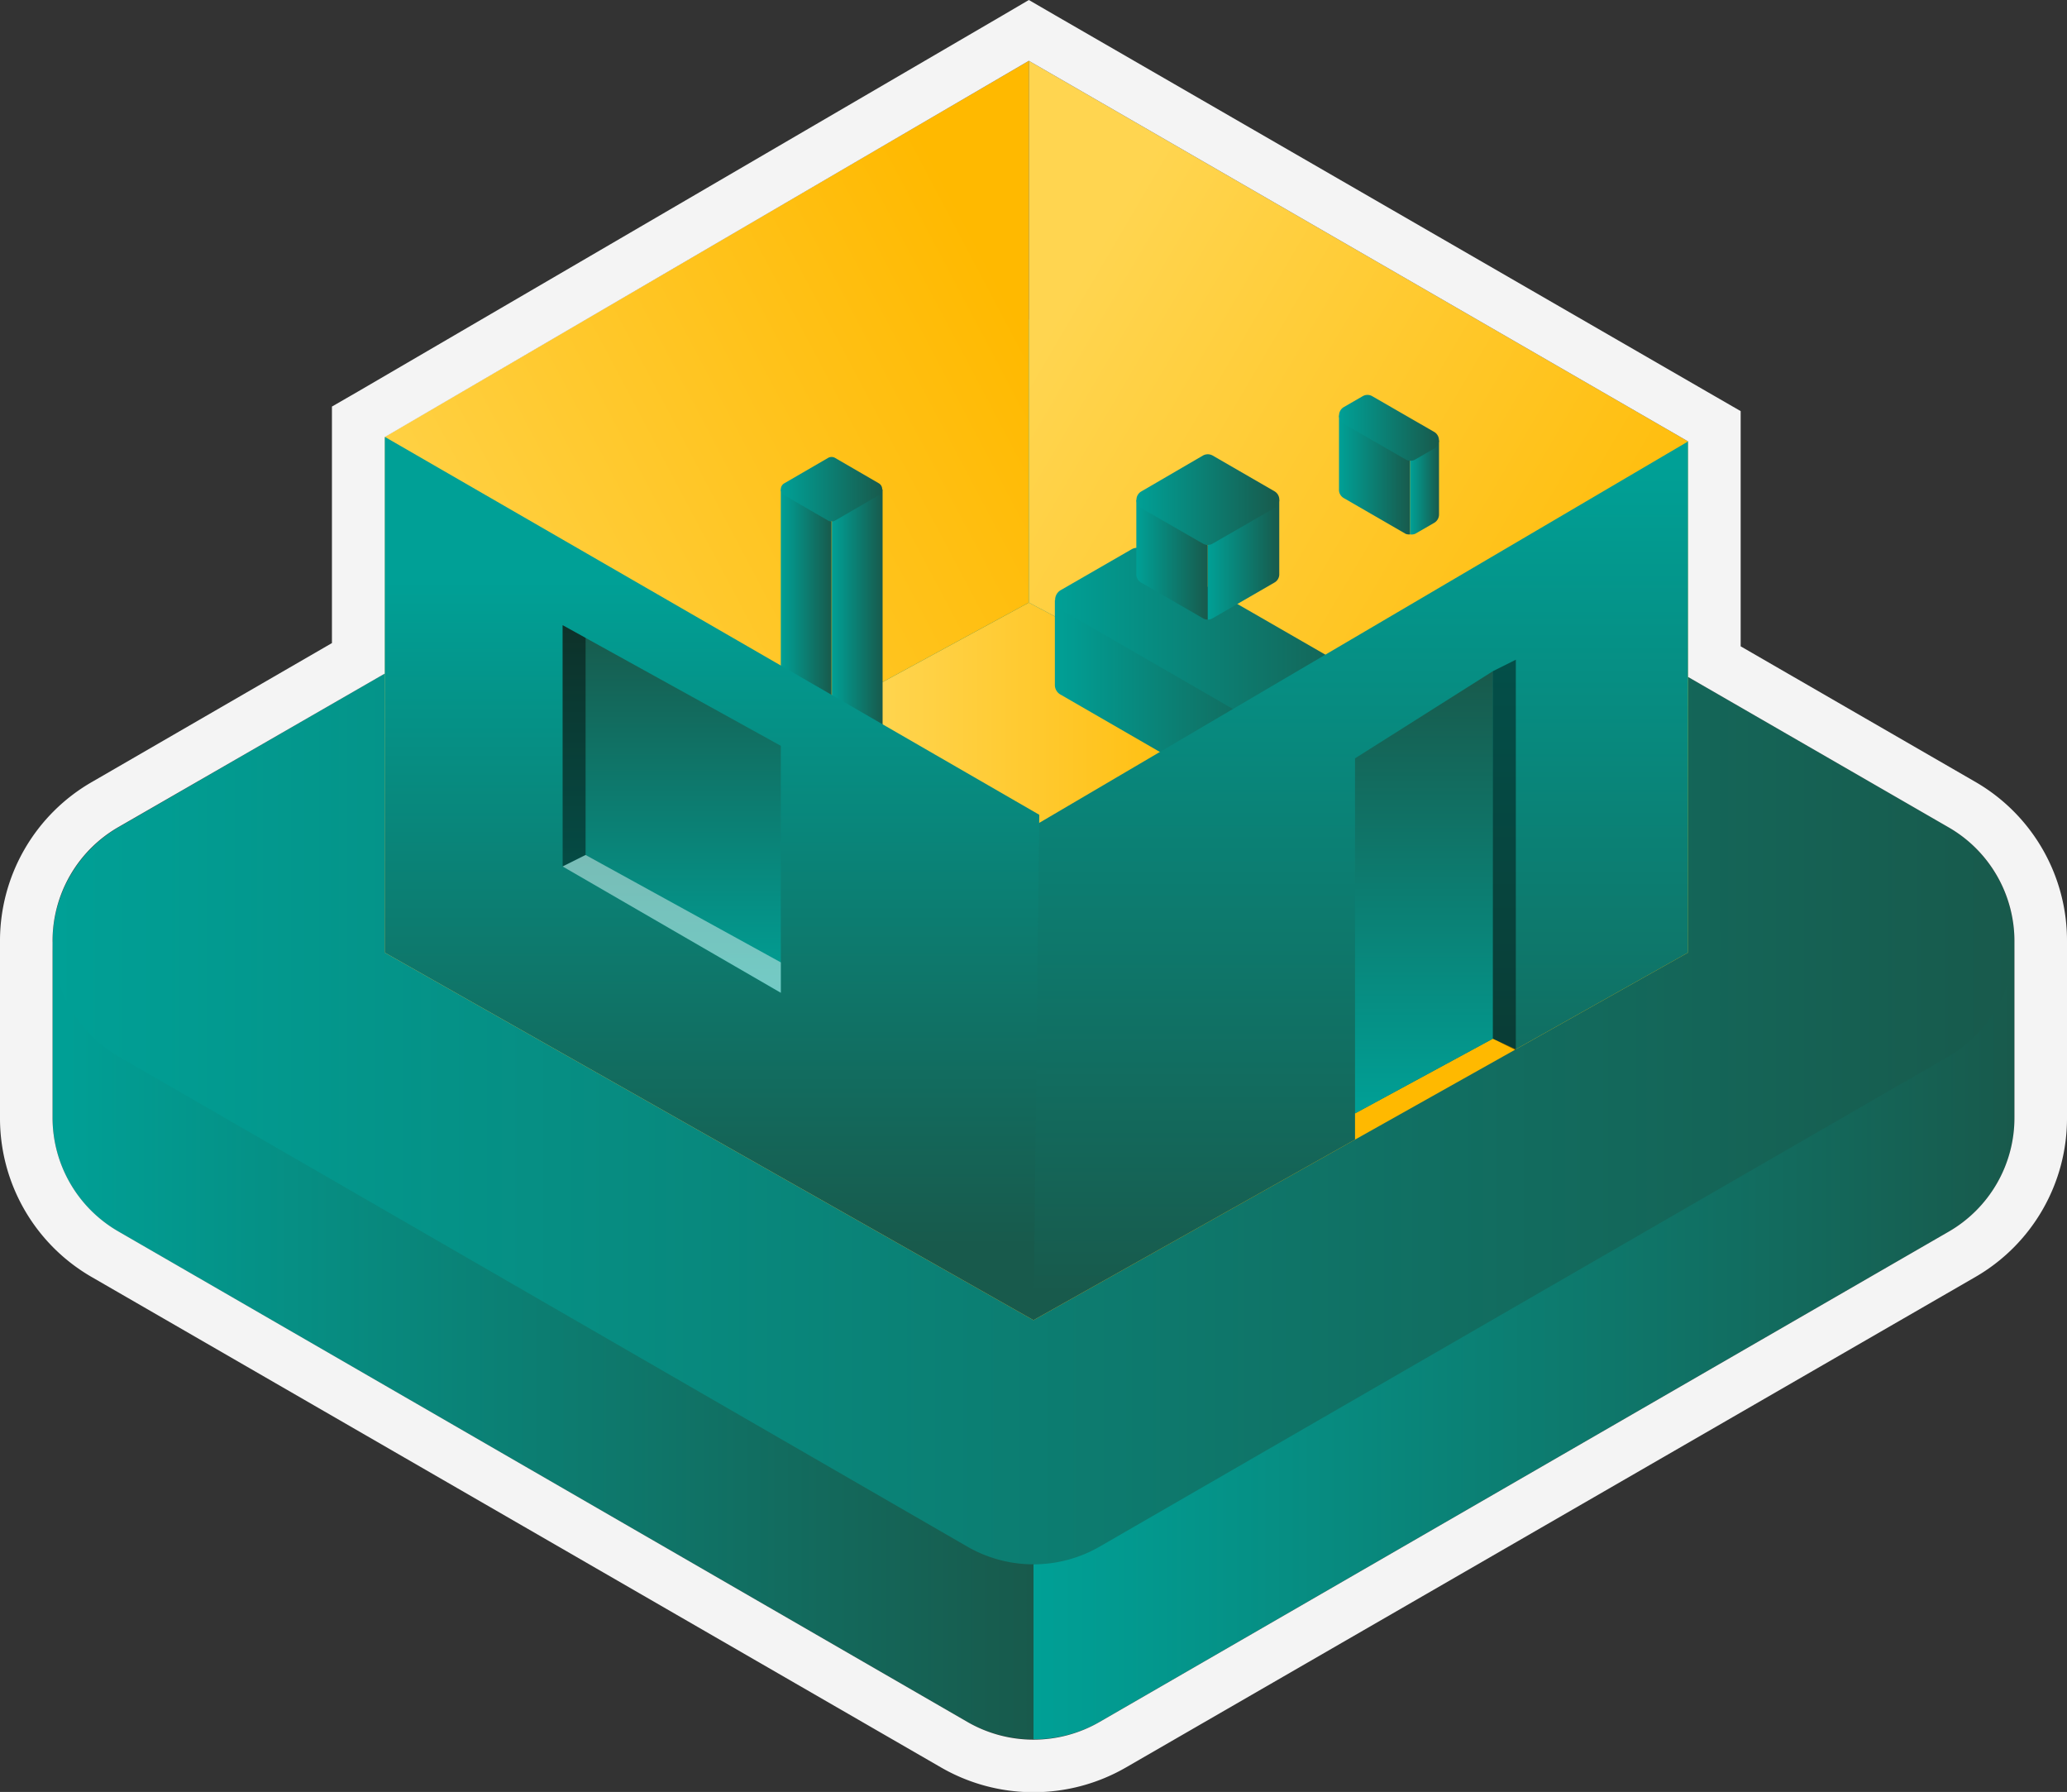 <svg xmlns="http://www.w3.org/2000/svg" xmlns:xlink="http://www.w3.org/1999/xlink" viewBox="0 0 236 204.56"><rect x="0" y="0" width="236" height="204.56" fill="#333333" stroke="none"/><defs><style>.cls-1{fill:url(#Dégradé_sans_nom_2);}.cls-2{fill:url(#Dégradé_sans_nom_2-2);}.cls-3{fill:url(#Dégradé_sans_nom_2-3);}.cls-4{fill:url(#Dégradé_sans_nom_464);}.cls-5{fill:url(#Dégradé_sans_nom_464-2);}.cls-6{fill:url(#Dégradé_sans_nom_28);}.cls-7{fill:url(#Dégradé_sans_nom_2-4);}.cls-8{fill:url(#Dégradé_sans_nom_2-5);}.cls-9{fill:url(#Dégradé_sans_nom_2-6);}.cls-10{fill:url(#Dégradé_sans_nom_2-7);}.cls-11{fill:url(#Dégradé_sans_nom_2-8);}.cls-12{fill:url(#Dégradé_sans_nom_2-9);}.cls-13{fill:url(#Dégradé_sans_nom_2-10);}.cls-14{fill:url(#Dégradé_sans_nom_2-11);}.cls-15{fill:url(#Dégradé_sans_nom_2-12);}.cls-16{fill:url(#Dégradé_sans_nom_2-13);}.cls-17{fill:url(#Dégradé_sans_nom_2-14);}.cls-18{fill:url(#Dégradé_sans_nom_2-15);}.cls-19{fill:url(#Dégradé_sans_nom_2-16);}.cls-20{fill:url(#Dégradé_sans_nom_2-17);}.cls-21{fill:url(#Dégradé_sans_nom_2-18);}.cls-22,.cls-24{opacity:0.45;}.cls-23{fill:url(#Dégradé_sans_nom_2-19);}.cls-24{fill:#fff;}.cls-25{fill:#f4f4f4;}</style><linearGradient id="Dégradé_sans_nom_2" x1="6" y1="153.04" x2="118" y2="153.04" gradientUnits="userSpaceOnUse"><stop offset="0" stop-color="#00a096"/><stop offset="1" stop-color="#185a4c"/></linearGradient><linearGradient id="Dégradé_sans_nom_2-2" x1="118" y1="153.04" x2="230" y2="153.04" xlink:href="#Dégradé_sans_nom_2"/><linearGradient id="Dégradé_sans_nom_2-3" x1="6" y1="107.52" x2="230" y2="107.52" xlink:href="#Dégradé_sans_nom_2"/><linearGradient id="Dégradé_sans_nom_464" x1="143.61" y1="109.75" x2="99.83" y2="109.75" gradientUnits="userSpaceOnUse"><stop offset="0" stop-color="#ffb900"/><stop offset="1" stop-color="#ffd550"/></linearGradient><linearGradient id="Dégradé_sans_nom_464-2" x1="117.4" y1="38.43" x2="43.44" y2="77.54" xlink:href="#Dégradé_sans_nom_464"/><linearGradient id="Dégradé_sans_nom_28" x1="119.22" y1="38.52" x2="192.33" y2="81.46" gradientUnits="userSpaceOnUse"><stop offset="0" stop-color="#ffd550"/><stop offset="1" stop-color="#ffb900"/></linearGradient><linearGradient id="Dégradé_sans_nom_2-4" x1="120.44" y1="81.91" x2="149.21" y2="81.91" xlink:href="#Dégradé_sans_nom_2"/><linearGradient id="Dégradé_sans_nom_2-5" x1="149.21" y1="87.5" x2="158.59" y2="87.5" xlink:href="#Dégradé_sans_nom_2"/><linearGradient id="Dégradé_sans_nom_2-6" x1="120.44" y1="74.08" x2="158.59" y2="74.08" xlink:href="#Dégradé_sans_nom_2"/><linearGradient id="Dégradé_sans_nom_2-7" x1="89.15" y1="72.52" x2="94.96" y2="72.52" xlink:href="#Dégradé_sans_nom_2"/><linearGradient id="Dégradé_sans_nom_2-8" x1="94.96" y1="72.52" x2="100.77" y2="72.52" xlink:href="#Dégradé_sans_nom_2"/><linearGradient id="Dégradé_sans_nom_2-9" x1="89.15" y1="55.85" x2="100.77" y2="55.85" xlink:href="#Dégradé_sans_nom_2"/><linearGradient id="Dégradé_sans_nom_2-10" x1="129.74" y1="63.87" x2="137.9" y2="63.87" xlink:href="#Dégradé_sans_nom_2"/><linearGradient id="Dégradé_sans_nom_2-11" x1="137.9" y1="63.87" x2="146.06" y2="63.87" xlink:href="#Dégradé_sans_nom_2"/><linearGradient id="Dégradé_sans_nom_2-12" x1="129.74" y1="57.06" x2="146.06" y2="57.06" xlink:href="#Dégradé_sans_nom_2"/><linearGradient id="Dégradé_sans_nom_2-13" x1="152.88" y1="54.23" x2="161.04" y2="54.23" xlink:href="#Dégradé_sans_nom_2"/><linearGradient id="Dégradé_sans_nom_2-14" x1="161.04" y1="55.65" x2="164.3" y2="55.65" xlink:href="#Dégradé_sans_nom_2"/><linearGradient id="Dégradé_sans_nom_2-15" x1="152.88" y1="48.84" x2="164.3" y2="48.84" xlink:href="#Dégradé_sans_nom_2"/><linearGradient id="Dégradé_sans_nom_2-16" x1="155.37" y1="52.91" x2="155.37" y2="147.62" xlink:href="#Dégradé_sans_nom_2"/><linearGradient id="Dégradé_sans_nom_2-17" x1="81.29" y1="66.2" x2="81.29" y2="142.23" xlink:href="#Dégradé_sans_nom_2"/><linearGradient id="Dégradé_sans_nom_2-18" x1="76.7" y1="113.33" x2="76.7" y2="71.37" xlink:href="#Dégradé_sans_nom_2"/><linearGradient id="Dégradé_sans_nom_2-19" x1="162.58" y1="127.1" x2="162.58" y2="76.62" xlink:href="#Dégradé_sans_nom_2"/></defs><g id="Calque_2" data-name="Calque 2"><g id="Calque_2-2" data-name="Calque 2"><path class="cls-1" d="M6,107.52v20a15,15,0,0,0,7.56,13.1l96.88,55.93a15.12,15.12,0,0,0,7.56,2v-20Z"/><path class="cls-2" d="M230,107.52v20a15,15,0,0,1-7.56,13.1l-96.88,55.93a15.12,15.12,0,0,1-7.56,2v-20Z"/><path class="cls-3" d="M13.56,94.42l96.88-55.93a15.12,15.12,0,0,1,15.12,0l96.88,55.93a15.13,15.13,0,0,1,0,26.2l-96.88,55.93a15.12,15.12,0,0,1-15.12,0L13.56,120.62A15.13,15.13,0,0,1,13.56,94.42Z"/><polygon class="cls-4" points="43.92 108.74 117.47 68.79 192.74 108.74 118 150.7 43.92 108.74"/><polygon class="cls-5" points="117.47 6.94 43.92 49.86 43.92 108.74 117.47 68.79 117.47 6.94"/><polygon class="cls-6" points="192.74 50.39 117.47 6.94 117.47 68.79 192.74 108.74 192.74 50.39"/><path class="cls-7" d="M120.44,68.49v9.69a1.25,1.25,0,0,0,.63,1.1l27.5,15.88a1.33,1.33,0,0,0,.64.17v-9.7Z"/><path class="cls-8" d="M158.59,79.68v9.7a1.24,1.24,0,0,1-.64,1.09l-8.11,4.69a1.32,1.32,0,0,1-.63.17v-9.7Z"/><path class="cls-9" d="M121.07,67.39l8.12-4.68a1.24,1.24,0,0,1,1.26,0L158,78.58a1.27,1.27,0,0,1,0,2.2l-8.11,4.68a1.26,1.26,0,0,1-1.27,0l-27.5-15.87A1.28,1.28,0,0,1,121.07,67.39Z"/><path class="cls-10" d="M89.15,55.85V85.5a.78.78,0,0,0,.4.68l5,2.9a.79.79,0,0,0,.39.11V59.53Z"/><path class="cls-11" d="M100.77,55.85V85.5a.77.77,0,0,1-.39.68l-5,2.9a.83.83,0,0,1-.4.11V59.53Z"/><path class="cls-12" d="M89.55,55.17l5-2.9a.8.8,0,0,1,.79,0l5,2.9a.79.79,0,0,1,0,1.36l-5,2.9a.8.8,0,0,1-.79,0l-5-2.9A.78.78,0,0,1,89.55,55.17Z"/><path class="cls-13" d="M129.74,57.06V65.5a1.08,1.08,0,0,0,.55,1l7.06,4.08a1.08,1.08,0,0,0,.55.15V62.24Z"/><path class="cls-14" d="M146.06,57.06V65.5a1.08,1.08,0,0,1-.55,1l-7.06,4.08a1.08,1.08,0,0,1-.55.15V62.24Z"/><path class="cls-15" d="M130.29,56.11,137.35,52a1.13,1.13,0,0,1,1.1,0l7.06,4.08a1.1,1.1,0,0,1,0,1.91l-7.06,4.07a1.08,1.08,0,0,1-1.1,0L130.29,58A1.1,1.1,0,0,1,130.29,56.11Z"/><path class="cls-16" d="M152.88,47.42v8.44a1.08,1.08,0,0,0,.55,1l7.06,4.08A1.07,1.07,0,0,0,161,61V52.6Z"/><path class="cls-17" d="M164.3,50.26v8.43a1.11,1.11,0,0,1-.56,1l-2.15,1.24A1.07,1.07,0,0,1,161,61V52.6Z"/><path class="cls-18" d="M153.43,46.47l2.15-1.24a1.08,1.08,0,0,1,1.1,0l7.06,4.07a1.1,1.1,0,0,1,0,1.91l-2.15,1.24a1.08,1.08,0,0,1-1.1,0l-7.06-4.07A1.11,1.11,0,0,1,153.43,46.47Z"/><polygon class="cls-19" points="192.74 50.39 192.74 108.74 173.07 119.78 170.45 118.57 154.71 127.1 154.71 130.09 118 150.7 118 94.32 192.74 50.39"/><polygon class="cls-20" points="118.66 93.01 118 150.7 43.92 108.74 43.92 49.86 118.66 93.01"/><polygon class="cls-21" points="64.24 71.37 89.15 85.14 89.15 113.33 64.24 98.91 64.24 71.37"/><polygon class="cls-22" points="64.24 98.91 66.86 97.6 66.86 72.82 64.24 71.37 64.24 98.91"/><polygon class="cls-23" points="154.71 127.1 154.71 86.57 170.45 76.62 170.45 118.57 154.71 127.1"/><polygon class="cls-24" points="89.15 109.86 66.86 97.6 64.24 98.91 89.15 113.33 89.15 109.86"/><polygon class="cls-22" points="170.45 76.62 170.45 118.57 173.07 119.89 173.07 75.31 170.45 76.62"/><path class="cls-25" d="M117.47,6.94l75.27,43.45V77.28l29.7,17.14A15,15,0,0,1,230,107.53v20a15,15,0,0,1-7.56,13.1l-96.88,55.93a15.09,15.09,0,0,1-15.12,0L13.56,140.6A15,15,0,0,1,6,127.5v-20a15,15,0,0,1,7.56-13.11L43.92,76.9v-27L117.47,6.94m0-6.94-3,1.76L40.9,44.68l-3,1.73v27L10.56,89.23A20.92,20.92,0,0,0,0,107.53v20a20.92,20.92,0,0,0,10.56,18.3l96.88,55.93a21.12,21.12,0,0,0,21.12,0l96.88-55.93A20.92,20.92,0,0,0,236,127.5v-20a20.92,20.92,0,0,0-10.56-18.3l-26.7-15.42V46.93l-3-1.73L120.47,1.74l-3-1.74Z"/></g></g></svg>